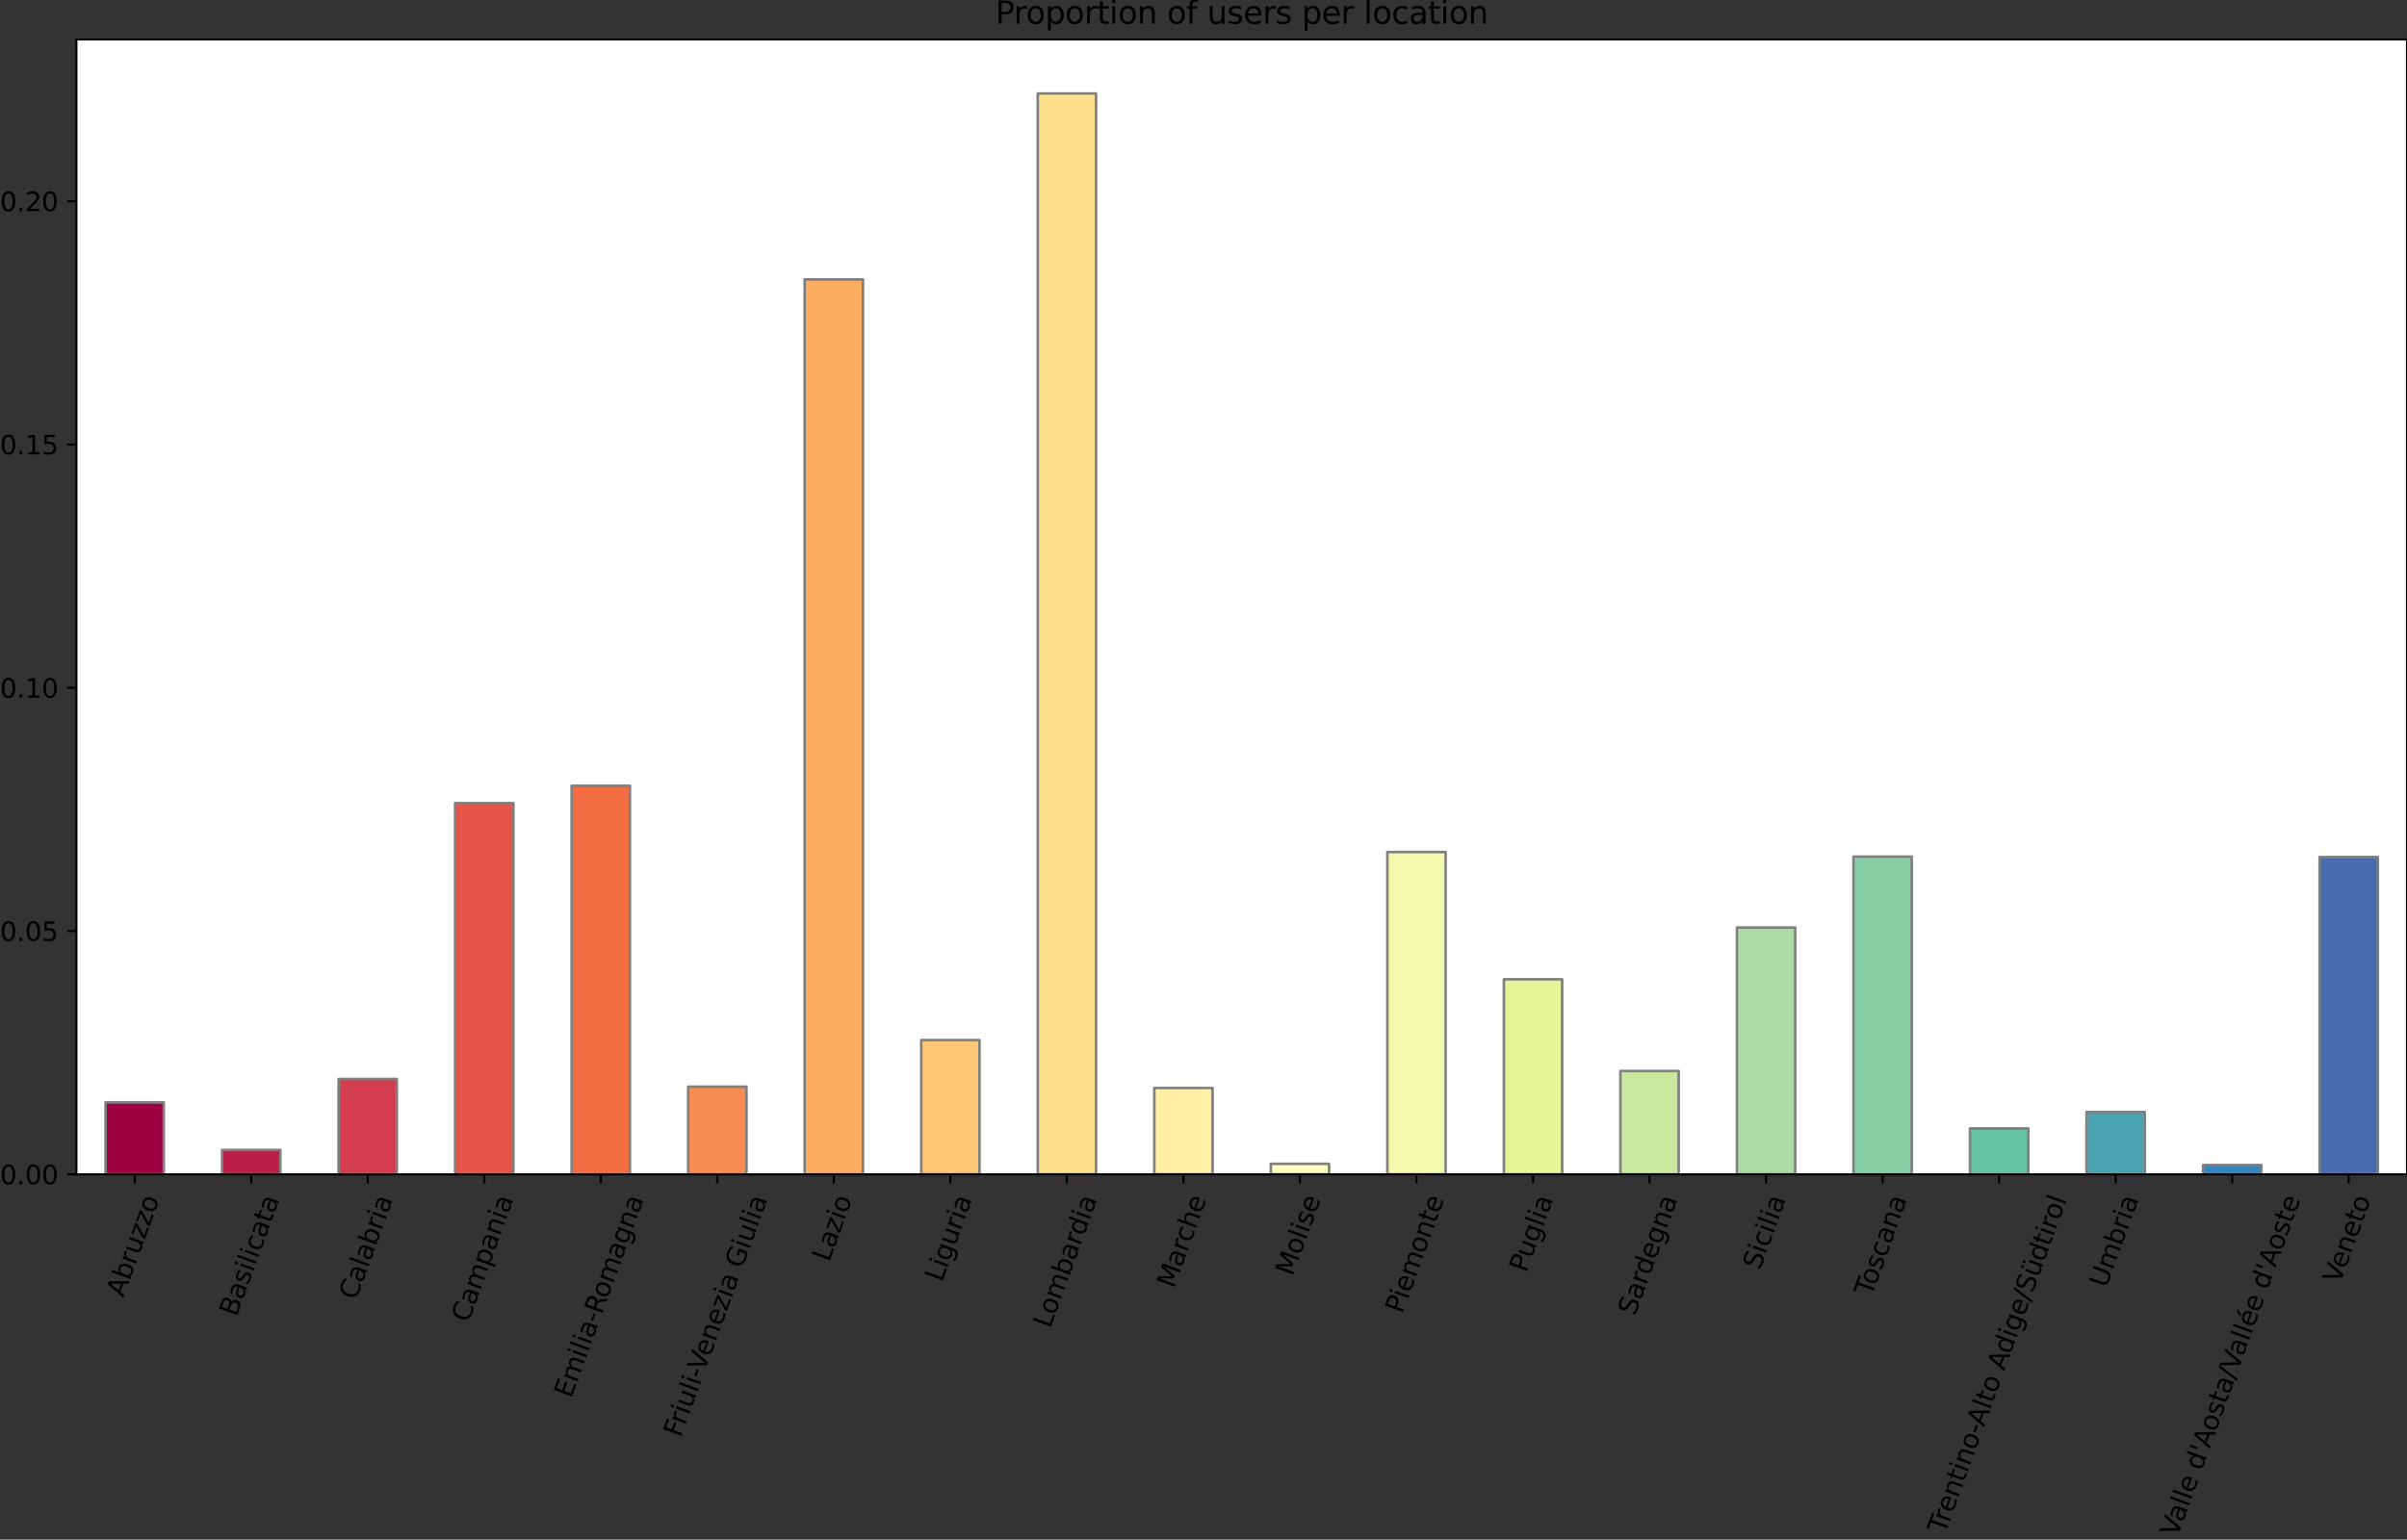 <?xml version="1.0" encoding="utf-8" standalone="no"?>
<!DOCTYPE svg PUBLIC "-//W3C//DTD SVG 1.1//EN"
  "http://www.w3.org/Graphics/SVG/1.1/DTD/svg11.dtd">
<svg height="589.974pt" version="1.1" viewBox="0 0 922.066 589.974" width="922.066pt" xmlns="http://www.w3.org/2000/svg" xmlns:xlink="http://www.w3.org/1999/xlink">
 <rect x="0" y="0" width="922.066" height="589.974" fill="#333333" stroke="none"/>
 <defs>
  <style type="text/css">*{stroke-linecap:butt;stroke-linejoin:round;}</style>
 </defs>
 <g id="figure_1">
  <g id="patch_1">
   <path d="M 0 589.974 
L 922.066 589.974 
L 922.066 0 
L 0 0 
z
" style="fill:none;"/>
  </g>
  <g id="axes_1">
   <g id="patch_2">
    <path d="M 29.266 449.998 
L 922.066 449.998 
L 922.066 15.118 
L 29.266 15.118 
z
" style="fill:#ffffff;"/>
   </g>
   <g id="patch_3">
    <path clip-path="url(#p85667cd229)" d="M 40.426 449.998 
L 62.746 449.998 
L 62.746 422.447 
L 40.426 422.447 
z
" style="fill:#9e0142;stroke:#808080;stroke-linejoin:miter;"/>
   </g>
   <g id="patch_4">
    <path clip-path="url(#p85667cd229)" d="M 85.066 449.998 
L 107.386 449.998 
L 107.386 440.658 
L 85.066 440.658 
z
" style="fill:#b81e48;stroke:#808080;stroke-linejoin:miter;"/>
   </g>
   <g id="patch_5">
    <path clip-path="url(#p85667cd229)" d="M 129.706 449.998 
L 152.026 449.998 
L 152.026 413.471 
L 129.706 413.471 
z
" style="fill:#d43d4f;stroke:#808080;stroke-linejoin:miter;"/>
   </g>
   <g id="patch_6">
    <path clip-path="url(#p85667cd229)" d="M 174.346 449.998 
L 196.666 449.998 
L 196.666 307.753 
L 174.346 307.753 
z
" style="fill:#e45549;stroke:#808080;stroke-linejoin:miter;"/>
   </g>
   <g id="patch_7">
    <path clip-path="url(#p85667cd229)" d="M 218.986 449.998 
L 241.306 449.998 
L 241.306 301.099 
L 218.986 301.099 
z
" style="fill:#f46d43;stroke:#808080;stroke-linejoin:miter;"/>
   </g>
   <g id="patch_8">
    <path clip-path="url(#p85667cd229)" d="M 263.626 449.998 
L 285.946 449.998 
L 285.946 416.417 
L 263.626 416.417 
z
" style="fill:#f98e52;stroke:#808080;stroke-linejoin:miter;"/>
   </g>
   <g id="patch_9">
    <path clip-path="url(#p85667cd229)" d="M 308.266 449.998 
L 330.586 449.998 
L 330.586 107.096 
L 308.266 107.096 
z
" style="fill:#fdad60;stroke:#808080;stroke-linejoin:miter;"/>
   </g>
   <g id="patch_10">
    <path clip-path="url(#p85667cd229)" d="M 352.906 449.998 
L 375.226 449.998 
L 375.226 398.552 
L 352.906 398.552 
z
" style="fill:#fdc776;stroke:#808080;stroke-linejoin:miter;"/>
   </g>
   <g id="patch_11">
    <path clip-path="url(#p85667cd229)" d="M 397.546 449.998 
L 419.866 449.998 
L 419.866 35.827 
L 397.546 35.827 
z
" style="fill:#fee08b;stroke:#808080;stroke-linejoin:miter;"/>
   </g>
   <g id="patch_12">
    <path clip-path="url(#p85667cd229)" d="M 442.186 449.998 
L 464.506 449.998 
L 464.506 416.919 
L 442.186 416.919 
z
" style="fill:#fff0a6;stroke:#808080;stroke-linejoin:miter;"/>
   </g>
   <g id="patch_13">
    <path clip-path="url(#p85667cd229)" d="M 486.826 449.998 
L 509.146 449.998 
L 509.146 445.978 
L 486.826 445.978 
z
" style="fill:#ffffbe;stroke:#808080;stroke-linejoin:miter;"/>
   </g>
   <g id="patch_14">
    <path clip-path="url(#p85667cd229)" d="M 531.466 449.998 
L 553.786 449.998 
L 553.786 326.502 
L 531.466 326.502 
z
" style="fill:#f3faac;stroke:#808080;stroke-linejoin:miter;"/>
   </g>
   <g id="patch_15">
    <path clip-path="url(#p85667cd229)" d="M 576.106 449.998 
L 598.426 449.998 
L 598.426 375.263 
L 576.106 375.263 
z
" style="fill:#e6f598;stroke:#808080;stroke-linejoin:miter;"/>
   </g>
   <g id="patch_16">
    <path clip-path="url(#p85667cd229)" d="M 620.746 449.998 
L 643.066 449.998 
L 643.066 410.404 
L 620.746 410.404 
z
" style="fill:#c8e99e;stroke:#808080;stroke-linejoin:miter;"/>
   </g>
   <g id="patch_17">
    <path clip-path="url(#p85667cd229)" d="M 665.386 449.998 
L 687.706 449.998 
L 687.706 355.44 
L 665.386 355.44 
z
" style="fill:#aadca4;stroke:#808080;stroke-linejoin:miter;"/>
   </g>
   <g id="patch_18">
    <path clip-path="url(#p85667cd229)" d="M 710.026 449.998 
L 732.346 449.998 
L 732.346 328.252 
L 710.026 328.252 
z
" style="fill:#86cfa5;stroke:#808080;stroke-linejoin:miter;"/>
   </g>
   <g id="patch_19">
    <path clip-path="url(#p85667cd229)" d="M 754.666 449.998 
L 776.986 449.998 
L 776.986 432.428 
L 754.666 432.428 
z
" style="fill:#66c2a5;stroke:#808080;stroke-linejoin:miter;"/>
   </g>
   <g id="patch_20">
    <path clip-path="url(#p85667cd229)" d="M 799.306 449.998 
L 821.626 449.998 
L 821.626 426.12 
L 799.306 426.12 
z
" style="fill:#4ba4b1;stroke:#808080;stroke-linejoin:miter;"/>
   </g>
   <g id="patch_21">
    <path clip-path="url(#p85667cd229)" d="M 843.946 449.998 
L 866.266 449.998 
L 866.266 446.446 
L 843.946 446.446 
z
" style="fill:#3387bc;stroke:#808080;stroke-linejoin:miter;"/>
   </g>
   <g id="patch_22">
    <path clip-path="url(#p85667cd229)" d="M 888.586 449.998 
L 910.906 449.998 
L 910.906 328.408 
L 888.586 328.408 
z
" style="fill:#496aaf;stroke:#808080;stroke-linejoin:miter;"/>
   </g>
   <g id="matplotlib.axis_1">
    <g id="xtick_1">
     <g id="line2d_1">
      <defs>
       <path d="M 0 0 
L 0 3.5 
" id="m9f8d1f7584" style="stroke:#000000;stroke-width:0.8;"/>
      </defs>
      <g>
       <use style="stroke:#000000;stroke-width:0.8;" x="51.586" xlink:href="#m9f8d1f7584" y="449.998"/>
      </g>
     </g>
     <g id="text_1">
      <!-- Abruzzo -->
      <g transform="translate(47.295 497.423)rotate(-70)scale(0.1 -0.1)">
       <defs>
        <path d="M 2188 4044 
L 1331 1722 
L 3047 1722 
L 2188 4044 
z
M 1831 4666 
L 2547 4666 
L 4325 0 
L 3669 0 
L 3244 1197 
L 1141 1197 
L 716 0 
L 50 0 
L 1831 4666 
z
" id="DejaVuSans-41" transform="scale(0.016)"/>
        <path d="M 3116 1747 
Q 3116 2381 2855 2742 
Q 2594 3103 2138 3103 
Q 1681 3103 1420 2742 
Q 1159 2381 1159 1747 
Q 1159 1113 1420 752 
Q 1681 391 2138 391 
Q 2594 391 2855 752 
Q 3116 1113 3116 1747 
z
M 1159 2969 
Q 1341 3281 1617 3432 
Q 1894 3584 2278 3584 
Q 2916 3584 3314 3078 
Q 3713 2572 3713 1747 
Q 3713 922 3314 415 
Q 2916 -91 2278 -91 
Q 1894 -91 1617 61 
Q 1341 213 1159 525 
L 1159 0 
L 581 0 
L 581 4863 
L 1159 4863 
L 1159 2969 
z
" id="DejaVuSans-62" transform="scale(0.016)"/>
        <path d="M 2631 2963 
Q 2534 3019 2420 3045 
Q 2306 3072 2169 3072 
Q 1681 3072 1420 2755 
Q 1159 2438 1159 1844 
L 1159 0 
L 581 0 
L 581 3500 
L 1159 3500 
L 1159 2956 
Q 1341 3275 1631 3429 
Q 1922 3584 2338 3584 
Q 2397 3584 2469 3576 
Q 2541 3569 2628 3553 
L 2631 2963 
z
" id="DejaVuSans-72" transform="scale(0.016)"/>
        <path d="M 544 1381 
L 544 3500 
L 1119 3500 
L 1119 1403 
Q 1119 906 1312 657 
Q 1506 409 1894 409 
Q 2359 409 2629 706 
Q 2900 1003 2900 1516 
L 2900 3500 
L 3475 3500 
L 3475 0 
L 2900 0 
L 2900 538 
Q 2691 219 2414 64 
Q 2138 -91 1772 -91 
Q 1169 -91 856 284 
Q 544 659 544 1381 
z
M 1991 3584 
L 1991 3584 
z
" id="DejaVuSans-75" transform="scale(0.016)"/>
        <path d="M 353 3500 
L 3084 3500 
L 3084 2975 
L 922 459 
L 3084 459 
L 3084 0 
L 275 0 
L 275 525 
L 2438 3041 
L 353 3041 
L 353 3500 
z
" id="DejaVuSans-7a" transform="scale(0.016)"/>
        <path d="M 1959 3097 
Q 1497 3097 1228 2736 
Q 959 2375 959 1747 
Q 959 1119 1226 758 
Q 1494 397 1959 397 
Q 2419 397 2687 759 
Q 2956 1122 2956 1747 
Q 2956 2369 2687 2733 
Q 2419 3097 1959 3097 
z
M 1959 3584 
Q 2709 3584 3137 3096 
Q 3566 2609 3566 1747 
Q 3566 888 3137 398 
Q 2709 -91 1959 -91 
Q 1206 -91 779 398 
Q 353 888 353 1747 
Q 353 2609 779 3096 
Q 1206 3584 1959 3584 
z
" id="DejaVuSans-6f" transform="scale(0.016)"/>
       </defs>
       <use xlink:href="#DejaVuSans-41"/>
       <use x="68.408" xlink:href="#DejaVuSans-62"/>
       <use x="131.885" xlink:href="#DejaVuSans-72"/>
       <use x="172.998" xlink:href="#DejaVuSans-75"/>
       <use x="236.377" xlink:href="#DejaVuSans-7a"/>
       <use x="288.867" xlink:href="#DejaVuSans-7a"/>
       <use x="341.357" xlink:href="#DejaVuSans-6f"/>
      </g>
     </g>
    </g>
    <g id="xtick_2">
     <g id="line2d_2">
      <g>
       <use style="stroke:#000000;stroke-width:0.8;" x="96.226" xlink:href="#m9f8d1f7584" y="449.998"/>
      </g>
     </g>
     <g id="text_2">
      <!-- Basilicata -->
      <g transform="translate(90.575 504.897)rotate(-70)scale(0.1 -0.1)">
       <defs>
        <path d="M 1259 2228 
L 1259 519 
L 2272 519 
Q 2781 519 3026 730 
Q 3272 941 3272 1375 
Q 3272 1813 3026 2020 
Q 2781 2228 2272 2228 
L 1259 2228 
z
M 1259 4147 
L 1259 2741 
L 2194 2741 
Q 2656 2741 2882 2914 
Q 3109 3088 3109 3444 
Q 3109 3797 2882 3972 
Q 2656 4147 2194 4147 
L 1259 4147 
z
M 628 4666 
L 2241 4666 
Q 2963 4666 3353 4366 
Q 3744 4066 3744 3513 
Q 3744 3084 3544 2831 
Q 3344 2578 2956 2516 
Q 3422 2416 3680 2098 
Q 3938 1781 3938 1306 
Q 3938 681 3513 340 
Q 3088 0 2303 0 
L 628 0 
L 628 4666 
z
" id="DejaVuSans-42" transform="scale(0.016)"/>
        <path d="M 2194 1759 
Q 1497 1759 1228 1600 
Q 959 1441 959 1056 
Q 959 750 1161 570 
Q 1363 391 1709 391 
Q 2188 391 2477 730 
Q 2766 1069 2766 1631 
L 2766 1759 
L 2194 1759 
z
M 3341 1997 
L 3341 0 
L 2766 0 
L 2766 531 
Q 2569 213 2275 61 
Q 1981 -91 1556 -91 
Q 1019 -91 701 211 
Q 384 513 384 1019 
Q 384 1609 779 1909 
Q 1175 2209 1959 2209 
L 2766 2209 
L 2766 2266 
Q 2766 2663 2505 2880 
Q 2244 3097 1772 3097 
Q 1472 3097 1187 3025 
Q 903 2953 641 2809 
L 641 3341 
Q 956 3463 1253 3523 
Q 1550 3584 1831 3584 
Q 2591 3584 2966 3190 
Q 3341 2797 3341 1997 
z
" id="DejaVuSans-61" transform="scale(0.016)"/>
        <path d="M 2834 3397 
L 2834 2853 
Q 2591 2978 2328 3040 
Q 2066 3103 1784 3103 
Q 1356 3103 1142 2972 
Q 928 2841 928 2578 
Q 928 2378 1081 2264 
Q 1234 2150 1697 2047 
L 1894 2003 
Q 2506 1872 2764 1633 
Q 3022 1394 3022 966 
Q 3022 478 2636 193 
Q 2250 -91 1575 -91 
Q 1294 -91 989 -36 
Q 684 19 347 128 
L 347 722 
Q 666 556 975 473 
Q 1284 391 1588 391 
Q 1994 391 2212 530 
Q 2431 669 2431 922 
Q 2431 1156 2273 1281 
Q 2116 1406 1581 1522 
L 1381 1569 
Q 847 1681 609 1914 
Q 372 2147 372 2553 
Q 372 3047 722 3315 
Q 1072 3584 1716 3584 
Q 2034 3584 2315 3537 
Q 2597 3491 2834 3397 
z
" id="DejaVuSans-73" transform="scale(0.016)"/>
        <path d="M 603 3500 
L 1178 3500 
L 1178 0 
L 603 0 
L 603 3500 
z
M 603 4863 
L 1178 4863 
L 1178 4134 
L 603 4134 
L 603 4863 
z
" id="DejaVuSans-69" transform="scale(0.016)"/>
        <path d="M 603 4863 
L 1178 4863 
L 1178 0 
L 603 0 
L 603 4863 
z
" id="DejaVuSans-6c" transform="scale(0.016)"/>
        <path d="M 3122 3366 
L 3122 2828 
Q 2878 2963 2633 3030 
Q 2388 3097 2138 3097 
Q 1578 3097 1268 2742 
Q 959 2388 959 1747 
Q 959 1106 1268 751 
Q 1578 397 2138 397 
Q 2388 397 2633 464 
Q 2878 531 3122 666 
L 3122 134 
Q 2881 22 2623 -34 
Q 2366 -91 2075 -91 
Q 1284 -91 818 406 
Q 353 903 353 1747 
Q 353 2603 823 3093 
Q 1294 3584 2113 3584 
Q 2378 3584 2631 3529 
Q 2884 3475 3122 3366 
z
" id="DejaVuSans-63" transform="scale(0.016)"/>
        <path d="M 1172 4494 
L 1172 3500 
L 2356 3500 
L 2356 3053 
L 1172 3053 
L 1172 1153 
Q 1172 725 1289 603 
Q 1406 481 1766 481 
L 2356 481 
L 2356 0 
L 1766 0 
Q 1100 0 847 248 
Q 594 497 594 1153 
L 594 3053 
L 172 3053 
L 172 3500 
L 594 3500 
L 594 4494 
L 1172 4494 
z
" id="DejaVuSans-74" transform="scale(0.016)"/>
       </defs>
       <use xlink:href="#DejaVuSans-42"/>
       <use x="68.604" xlink:href="#DejaVuSans-61"/>
       <use x="129.883" xlink:href="#DejaVuSans-73"/>
       <use x="181.982" xlink:href="#DejaVuSans-69"/>
       <use x="209.766" xlink:href="#DejaVuSans-6c"/>
       <use x="237.549" xlink:href="#DejaVuSans-69"/>
       <use x="265.332" xlink:href="#DejaVuSans-63"/>
       <use x="320.312" xlink:href="#DejaVuSans-61"/>
       <use x="381.592" xlink:href="#DejaVuSans-74"/>
       <use x="420.801" xlink:href="#DejaVuSans-61"/>
      </g>
     </g>
    </g>
    <g id="xtick_3">
     <g id="line2d_3">
      <g>
       <use style="stroke:#000000;stroke-width:0.8;" x="140.866" xlink:href="#m9f8d1f7584" y="449.998"/>
      </g>
     </g>
     <g id="text_3">
      <!-- Calabria -->
      <g transform="translate(136.382 498.484)rotate(-70)scale(0.1 -0.1)">
       <defs>
        <path d="M 4122 4306 
L 4122 3641 
Q 3803 3938 3442 4084 
Q 3081 4231 2675 4231 
Q 1875 4231 1450 3742 
Q 1025 3253 1025 2328 
Q 1025 1406 1450 917 
Q 1875 428 2675 428 
Q 3081 428 3442 575 
Q 3803 722 4122 1019 
L 4122 359 
Q 3791 134 3420 21 
Q 3050 -91 2638 -91 
Q 1578 -91 968 557 
Q 359 1206 359 2328 
Q 359 3453 968 4101 
Q 1578 4750 2638 4750 
Q 3056 4750 3426 4639 
Q 3797 4528 4122 4306 
z
" id="DejaVuSans-43" transform="scale(0.016)"/>
       </defs>
       <use xlink:href="#DejaVuSans-43"/>
       <use x="69.824" xlink:href="#DejaVuSans-61"/>
       <use x="131.104" xlink:href="#DejaVuSans-6c"/>
       <use x="158.887" xlink:href="#DejaVuSans-61"/>
       <use x="220.166" xlink:href="#DejaVuSans-62"/>
       <use x="283.643" xlink:href="#DejaVuSans-72"/>
       <use x="324.756" xlink:href="#DejaVuSans-69"/>
       <use x="352.539" xlink:href="#DejaVuSans-61"/>
      </g>
     </g>
    </g>
    <g id="xtick_4">
     <g id="line2d_4">
      <g>
       <use style="stroke:#000000;stroke-width:0.8;" x="185.506" xlink:href="#m9f8d1f7584" y="449.998"/>
      </g>
     </g>
     <g id="text_4">
      <!-- Campania -->
      <g transform="translate(179.45 507.119)rotate(-70)scale(0.1 -0.1)">
       <defs>
        <path d="M 3328 2828 
Q 3544 3216 3844 3400 
Q 4144 3584 4550 3584 
Q 5097 3584 5394 3201 
Q 5691 2819 5691 2113 
L 5691 0 
L 5113 0 
L 5113 2094 
Q 5113 2597 4934 2840 
Q 4756 3084 4391 3084 
Q 3944 3084 3684 2787 
Q 3425 2491 3425 1978 
L 3425 0 
L 2847 0 
L 2847 2094 
Q 2847 2600 2669 2842 
Q 2491 3084 2119 3084 
Q 1678 3084 1418 2786 
Q 1159 2488 1159 1978 
L 1159 0 
L 581 0 
L 581 3500 
L 1159 3500 
L 1159 2956 
Q 1356 3278 1631 3431 
Q 1906 3584 2284 3584 
Q 2666 3584 2933 3390 
Q 3200 3197 3328 2828 
z
" id="DejaVuSans-6d" transform="scale(0.016)"/>
        <path d="M 1159 525 
L 1159 -1331 
L 581 -1331 
L 581 3500 
L 1159 3500 
L 1159 2969 
Q 1341 3281 1617 3432 
Q 1894 3584 2278 3584 
Q 2916 3584 3314 3078 
Q 3713 2572 3713 1747 
Q 3713 922 3314 415 
Q 2916 -91 2278 -91 
Q 1894 -91 1617 61 
Q 1341 213 1159 525 
z
M 3116 1747 
Q 3116 2381 2855 2742 
Q 2594 3103 2138 3103 
Q 1681 3103 1420 2742 
Q 1159 2381 1159 1747 
Q 1159 1113 1420 752 
Q 1681 391 2138 391 
Q 2594 391 2855 752 
Q 3116 1113 3116 1747 
z
" id="DejaVuSans-70" transform="scale(0.016)"/>
        <path d="M 3513 2113 
L 3513 0 
L 2938 0 
L 2938 2094 
Q 2938 2591 2744 2837 
Q 2550 3084 2163 3084 
Q 1697 3084 1428 2787 
Q 1159 2491 1159 1978 
L 1159 0 
L 581 0 
L 581 3500 
L 1159 3500 
L 1159 2956 
Q 1366 3272 1645 3428 
Q 1925 3584 2291 3584 
Q 2894 3584 3203 3211 
Q 3513 2838 3513 2113 
z
" id="DejaVuSans-6e" transform="scale(0.016)"/>
       </defs>
       <use xlink:href="#DejaVuSans-43"/>
       <use x="69.824" xlink:href="#DejaVuSans-61"/>
       <use x="131.104" xlink:href="#DejaVuSans-6d"/>
       <use x="228.516" xlink:href="#DejaVuSans-70"/>
       <use x="291.992" xlink:href="#DejaVuSans-61"/>
       <use x="353.271" xlink:href="#DejaVuSans-6e"/>
       <use x="416.65" xlink:href="#DejaVuSans-69"/>
       <use x="444.434" xlink:href="#DejaVuSans-61"/>
      </g>
     </g>
    </g>
    <g id="xtick_5">
     <g id="line2d_5">
      <g>
       <use style="stroke:#000000;stroke-width:0.8;" x="230.146" xlink:href="#m9f8d1f7584" y="449.998"/>
      </g>
     </g>
     <g id="text_5">
      <!-- Emilia-Romagna -->
      <g transform="translate(218.813 536.116)rotate(-70)scale(0.1 -0.1)">
       <defs>
        <path d="M 628 4666 
L 3578 4666 
L 3578 4134 
L 1259 4134 
L 1259 2753 
L 3481 2753 
L 3481 2222 
L 1259 2222 
L 1259 531 
L 3634 531 
L 3634 0 
L 628 0 
L 628 4666 
z
" id="DejaVuSans-45" transform="scale(0.016)"/>
        <path d="M 313 2009 
L 1997 2009 
L 1997 1497 
L 313 1497 
L 313 2009 
z
" id="DejaVuSans-2d" transform="scale(0.016)"/>
        <path d="M 2841 2188 
Q 3044 2119 3236 1894 
Q 3428 1669 3622 1275 
L 4263 0 
L 3584 0 
L 2988 1197 
Q 2756 1666 2539 1819 
Q 2322 1972 1947 1972 
L 1259 1972 
L 1259 0 
L 628 0 
L 628 4666 
L 2053 4666 
Q 2853 4666 3247 4331 
Q 3641 3997 3641 3322 
Q 3641 2881 3436 2590 
Q 3231 2300 2841 2188 
z
M 1259 4147 
L 1259 2491 
L 2053 2491 
Q 2509 2491 2742 2702 
Q 2975 2913 2975 3322 
Q 2975 3731 2742 3939 
Q 2509 4147 2053 4147 
L 1259 4147 
z
" id="DejaVuSans-52" transform="scale(0.016)"/>
        <path d="M 2906 1791 
Q 2906 2416 2648 2759 
Q 2391 3103 1925 3103 
Q 1463 3103 1205 2759 
Q 947 2416 947 1791 
Q 947 1169 1205 825 
Q 1463 481 1925 481 
Q 2391 481 2648 825 
Q 2906 1169 2906 1791 
z
M 3481 434 
Q 3481 -459 3084 -895 
Q 2688 -1331 1869 -1331 
Q 1566 -1331 1297 -1286 
Q 1028 -1241 775 -1147 
L 775 -588 
Q 1028 -725 1275 -790 
Q 1522 -856 1778 -856 
Q 2344 -856 2625 -561 
Q 2906 -266 2906 331 
L 2906 616 
Q 2728 306 2450 153 
Q 2172 0 1784 0 
Q 1141 0 747 490 
Q 353 981 353 1791 
Q 353 2603 747 3093 
Q 1141 3584 1784 3584 
Q 2172 3584 2450 3431 
Q 2728 3278 2906 2969 
L 2906 3500 
L 3481 3500 
L 3481 434 
z
" id="DejaVuSans-67" transform="scale(0.016)"/>
       </defs>
       <use xlink:href="#DejaVuSans-45"/>
       <use x="63.184" xlink:href="#DejaVuSans-6d"/>
       <use x="160.596" xlink:href="#DejaVuSans-69"/>
       <use x="188.379" xlink:href="#DejaVuSans-6c"/>
       <use x="216.162" xlink:href="#DejaVuSans-69"/>
       <use x="243.945" xlink:href="#DejaVuSans-61"/>
       <use x="305.225" xlink:href="#DejaVuSans-2d"/>
       <use x="341.309" xlink:href="#DejaVuSans-52"/>
       <use x="406.291" xlink:href="#DejaVuSans-6f"/>
       <use x="467.473" xlink:href="#DejaVuSans-6d"/>
       <use x="564.885" xlink:href="#DejaVuSans-61"/>
       <use x="626.164" xlink:href="#DejaVuSans-67"/>
       <use x="689.641" xlink:href="#DejaVuSans-6e"/>
       <use x="753.02" xlink:href="#DejaVuSans-61"/>
      </g>
     </g>
    </g>
    <g id="xtick_6">
     <g id="line2d_6">
      <g>
       <use style="stroke:#000000;stroke-width:0.8;" x="274.786" xlink:href="#m9f8d1f7584" y="449.998"/>
      </g>
     </g>
     <g id="text_6">
      <!-- Friuli-Venezia Giulia -->
      <g transform="translate(260.719 551.142)rotate(-70)scale(0.1 -0.1)">
       <defs>
        <path d="M 628 4666 
L 3309 4666 
L 3309 4134 
L 1259 4134 
L 1259 2759 
L 3109 2759 
L 3109 2228 
L 1259 2228 
L 1259 0 
L 628 0 
L 628 4666 
z
" id="DejaVuSans-46" transform="scale(0.016)"/>
        <path d="M 1831 0 
L 50 4666 
L 709 4666 
L 2188 738 
L 3669 4666 
L 4325 4666 
L 2547 0 
L 1831 0 
z
" id="DejaVuSans-56" transform="scale(0.016)"/>
        <path d="M 3597 1894 
L 3597 1613 
L 953 1613 
Q 991 1019 1311 708 
Q 1631 397 2203 397 
Q 2534 397 2845 478 
Q 3156 559 3463 722 
L 3463 178 
Q 3153 47 2828 -22 
Q 2503 -91 2169 -91 
Q 1331 -91 842 396 
Q 353 884 353 1716 
Q 353 2575 817 3079 
Q 1281 3584 2069 3584 
Q 2775 3584 3186 3129 
Q 3597 2675 3597 1894 
z
M 3022 2063 
Q 3016 2534 2758 2815 
Q 2500 3097 2075 3097 
Q 1594 3097 1305 2825 
Q 1016 2553 972 2059 
L 3022 2063 
z
" id="DejaVuSans-65" transform="scale(0.016)"/>
        <path id="DejaVuSans-20" transform="scale(0.016)"/>
        <path d="M 3809 666 
L 3809 1919 
L 2778 1919 
L 2778 2438 
L 4434 2438 
L 4434 434 
Q 4069 175 3628 42 
Q 3188 -91 2688 -91 
Q 1594 -91 976 548 
Q 359 1188 359 2328 
Q 359 3472 976 4111 
Q 1594 4750 2688 4750 
Q 3144 4750 3555 4637 
Q 3966 4525 4313 4306 
L 4313 3634 
Q 3963 3931 3569 4081 
Q 3175 4231 2741 4231 
Q 1884 4231 1454 3753 
Q 1025 3275 1025 2328 
Q 1025 1384 1454 906 
Q 1884 428 2741 428 
Q 3075 428 3337 486 
Q 3600 544 3809 666 
z
" id="DejaVuSans-47" transform="scale(0.016)"/>
       </defs>
       <use xlink:href="#DejaVuSans-46"/>
       <use x="50.27" xlink:href="#DejaVuSans-72"/>
       <use x="91.383" xlink:href="#DejaVuSans-69"/>
       <use x="119.166" xlink:href="#DejaVuSans-75"/>
       <use x="182.545" xlink:href="#DejaVuSans-6c"/>
       <use x="210.328" xlink:href="#DejaVuSans-69"/>
       <use x="238.111" xlink:href="#DejaVuSans-2d"/>
       <use x="268.32" xlink:href="#DejaVuSans-56"/>
       <use x="328.979" xlink:href="#DejaVuSans-65"/>
       <use x="390.502" xlink:href="#DejaVuSans-6e"/>
       <use x="453.881" xlink:href="#DejaVuSans-65"/>
       <use x="515.404" xlink:href="#DejaVuSans-7a"/>
       <use x="567.895" xlink:href="#DejaVuSans-69"/>
       <use x="595.678" xlink:href="#DejaVuSans-61"/>
       <use x="656.957" xlink:href="#DejaVuSans-20"/>
       <use x="688.744" xlink:href="#DejaVuSans-47"/>
       <use x="766.234" xlink:href="#DejaVuSans-69"/>
       <use x="794.018" xlink:href="#DejaVuSans-75"/>
       <use x="857.396" xlink:href="#DejaVuSans-6c"/>
       <use x="885.18" xlink:href="#DejaVuSans-69"/>
       <use x="912.963" xlink:href="#DejaVuSans-61"/>
      </g>
     </g>
    </g>
    <g id="xtick_7">
     <g id="line2d_7">
      <g>
       <use style="stroke:#000000;stroke-width:0.8;" x="319.426" xlink:href="#m9f8d1f7584" y="449.998"/>
      </g>
     </g>
     <g id="text_7">
      <!-- Lazio -->
      <g transform="translate(317.599 483.884)rotate(-70)scale(0.1 -0.1)">
       <defs>
        <path d="M 628 4666 
L 1259 4666 
L 1259 531 
L 3531 531 
L 3531 0 
L 628 0 
L 628 4666 
z
" id="DejaVuSans-4c" transform="scale(0.016)"/>
       </defs>
       <use xlink:href="#DejaVuSans-4c"/>
       <use x="55.713" xlink:href="#DejaVuSans-61"/>
       <use x="116.992" xlink:href="#DejaVuSans-7a"/>
       <use x="169.482" xlink:href="#DejaVuSans-69"/>
       <use x="197.266" xlink:href="#DejaVuSans-6f"/>
      </g>
     </g>
    </g>
    <g id="xtick_8">
     <g id="line2d_8">
      <g>
       <use style="stroke:#000000;stroke-width:0.8;" x="364.066" xlink:href="#m9f8d1f7584" y="449.998"/>
      </g>
     </g>
     <g id="text_8">
      <!-- Liguria -->
      <g transform="translate(360.835 491.596)rotate(-70)scale(0.1 -0.1)">
       <use xlink:href="#DejaVuSans-4c"/>
       <use x="55.713" xlink:href="#DejaVuSans-69"/>
       <use x="83.496" xlink:href="#DejaVuSans-67"/>
       <use x="146.973" xlink:href="#DejaVuSans-75"/>
       <use x="210.352" xlink:href="#DejaVuSans-72"/>
       <use x="251.465" xlink:href="#DejaVuSans-69"/>
       <use x="279.248" xlink:href="#DejaVuSans-61"/>
      </g>
     </g>
    </g>
    <g id="xtick_9">
     <g id="line2d_9">
      <g>
       <use style="stroke:#000000;stroke-width:0.8;" x="408.706" xlink:href="#m9f8d1f7584" y="449.998"/>
      </g>
     </g>
     <g id="text_9">
      <!-- Lombardia -->
      <g transform="translate(402.248 509.329)rotate(-70)scale(0.1 -0.1)">
       <defs>
        <path d="M 2906 2969 
L 2906 4863 
L 3481 4863 
L 3481 0 
L 2906 0 
L 2906 525 
Q 2725 213 2448 61 
Q 2172 -91 1784 -91 
Q 1150 -91 751 415 
Q 353 922 353 1747 
Q 353 2572 751 3078 
Q 1150 3584 1784 3584 
Q 2172 3584 2448 3432 
Q 2725 3281 2906 2969 
z
M 947 1747 
Q 947 1113 1208 752 
Q 1469 391 1925 391 
Q 2381 391 2643 752 
Q 2906 1113 2906 1747 
Q 2906 2381 2643 2742 
Q 2381 3103 1925 3103 
Q 1469 3103 1208 2742 
Q 947 2381 947 1747 
z
" id="DejaVuSans-64" transform="scale(0.016)"/>
       </defs>
       <use xlink:href="#DejaVuSans-4c"/>
       <use x="53.963" xlink:href="#DejaVuSans-6f"/>
       <use x="115.145" xlink:href="#DejaVuSans-6d"/>
       <use x="212.557" xlink:href="#DejaVuSans-62"/>
       <use x="276.033" xlink:href="#DejaVuSans-61"/>
       <use x="337.312" xlink:href="#DejaVuSans-72"/>
       <use x="376.676" xlink:href="#DejaVuSans-64"/>
       <use x="440.152" xlink:href="#DejaVuSans-69"/>
       <use x="467.936" xlink:href="#DejaVuSans-61"/>
      </g>
     </g>
    </g>
    <g id="xtick_10">
     <g id="line2d_10">
      <g>
       <use style="stroke:#000000;stroke-width:0.8;" x="453.346" xlink:href="#m9f8d1f7584" y="449.998"/>
      </g>
     </g>
     <g id="text_10">
      <!-- Marche -->
      <g transform="translate(449.674 494.019)rotate(-70)scale(0.1 -0.1)">
       <defs>
        <path d="M 628 4666 
L 1569 4666 
L 2759 1491 
L 3956 4666 
L 4897 4666 
L 4897 0 
L 4281 0 
L 4281 4097 
L 3078 897 
L 2444 897 
L 1241 4097 
L 1241 0 
L 628 0 
L 628 4666 
z
" id="DejaVuSans-4d" transform="scale(0.016)"/>
        <path d="M 3513 2113 
L 3513 0 
L 2938 0 
L 2938 2094 
Q 2938 2591 2744 2837 
Q 2550 3084 2163 3084 
Q 1697 3084 1428 2787 
Q 1159 2491 1159 1978 
L 1159 0 
L 581 0 
L 581 4863 
L 1159 4863 
L 1159 2956 
Q 1366 3272 1645 3428 
Q 1925 3584 2291 3584 
Q 2894 3584 3203 3211 
Q 3513 2838 3513 2113 
z
" id="DejaVuSans-68" transform="scale(0.016)"/>
       </defs>
       <use xlink:href="#DejaVuSans-4d"/>
       <use x="86.279" xlink:href="#DejaVuSans-61"/>
       <use x="147.559" xlink:href="#DejaVuSans-72"/>
       <use x="186.422" xlink:href="#DejaVuSans-63"/>
       <use x="241.402" xlink:href="#DejaVuSans-68"/>
       <use x="304.781" xlink:href="#DejaVuSans-65"/>
      </g>
     </g>
    </g>
    <g id="xtick_11">
     <g id="line2d_11">
      <g>
       <use style="stroke:#000000;stroke-width:0.8;" x="497.986" xlink:href="#m9f8d1f7584" y="449.998"/>
      </g>
     </g>
     <g id="text_11">
      <!-- Molise -->
      <g transform="translate(495.163 489.353)rotate(-70)scale(0.1 -0.1)">
       <use xlink:href="#DejaVuSans-4d"/>
       <use x="86.279" xlink:href="#DejaVuSans-6f"/>
       <use x="147.461" xlink:href="#DejaVuSans-6c"/>
       <use x="175.244" xlink:href="#DejaVuSans-69"/>
       <use x="203.027" xlink:href="#DejaVuSans-73"/>
       <use x="255.127" xlink:href="#DejaVuSans-65"/>
      </g>
     </g>
    </g>
    <g id="xtick_12">
     <g id="line2d_12">
      <g>
       <use style="stroke:#000000;stroke-width:0.8;" x="542.626" xlink:href="#m9f8d1f7584" y="449.998"/>
      </g>
     </g>
     <g id="text_12">
      <!-- Piemonte -->
      <g transform="translate(537.18 503.768)rotate(-70)scale(0.1 -0.1)">
       <defs>
        <path d="M 1259 4147 
L 1259 2394 
L 2053 2394 
Q 2494 2394 2734 2622 
Q 2975 2850 2975 3272 
Q 2975 3691 2734 3919 
Q 2494 4147 2053 4147 
L 1259 4147 
z
M 628 4666 
L 2053 4666 
Q 2838 4666 3239 4311 
Q 3641 3956 3641 3272 
Q 3641 2581 3239 2228 
Q 2838 1875 2053 1875 
L 1259 1875 
L 1259 0 
L 628 0 
L 628 4666 
z
" id="DejaVuSans-50" transform="scale(0.016)"/>
       </defs>
       <use xlink:href="#DejaVuSans-50"/>
       <use x="58.053" xlink:href="#DejaVuSans-69"/>
       <use x="85.836" xlink:href="#DejaVuSans-65"/>
       <use x="147.359" xlink:href="#DejaVuSans-6d"/>
       <use x="244.771" xlink:href="#DejaVuSans-6f"/>
       <use x="305.953" xlink:href="#DejaVuSans-6e"/>
       <use x="369.332" xlink:href="#DejaVuSans-74"/>
       <use x="408.541" xlink:href="#DejaVuSans-65"/>
      </g>
     </g>
    </g>
    <g id="xtick_13">
     <g id="line2d_13">
      <g>
       <use style="stroke:#000000;stroke-width:0.8;" x="587.266" xlink:href="#m9f8d1f7584" y="449.998"/>
      </g>
     </g>
     <g id="text_13">
      <!-- Puglia -->
      <g transform="translate(584.69 487.999)rotate(-70)scale(0.1 -0.1)">
       <use xlink:href="#DejaVuSans-50"/>
       <use x="58.553" xlink:href="#DejaVuSans-75"/>
       <use x="121.932" xlink:href="#DejaVuSans-67"/>
       <use x="185.408" xlink:href="#DejaVuSans-6c"/>
       <use x="213.191" xlink:href="#DejaVuSans-69"/>
       <use x="240.975" xlink:href="#DejaVuSans-61"/>
      </g>
     </g>
    </g>
    <g id="xtick_14">
     <g id="line2d_14">
      <g>
       <use style="stroke:#000000;stroke-width:0.8;" x="631.906" xlink:href="#m9f8d1f7584" y="449.998"/>
      </g>
     </g>
     <g id="text_14">
      <!-- Sardegna -->
      <g transform="translate(626.337 504.447)rotate(-70)scale(0.1 -0.1)">
       <defs>
        <path d="M 3425 4513 
L 3425 3897 
Q 3066 4069 2747 4153 
Q 2428 4238 2131 4238 
Q 1616 4238 1336 4038 
Q 1056 3838 1056 3469 
Q 1056 3159 1242 3001 
Q 1428 2844 1947 2747 
L 2328 2669 
Q 3034 2534 3370 2195 
Q 3706 1856 3706 1288 
Q 3706 609 3251 259 
Q 2797 -91 1919 -91 
Q 1588 -91 1214 -16 
Q 841 59 441 206 
L 441 856 
Q 825 641 1194 531 
Q 1563 422 1919 422 
Q 2459 422 2753 634 
Q 3047 847 3047 1241 
Q 3047 1584 2836 1778 
Q 2625 1972 2144 2069 
L 1759 2144 
Q 1053 2284 737 2584 
Q 422 2884 422 3419 
Q 422 4038 858 4394 
Q 1294 4750 2059 4750 
Q 2388 4750 2728 4690 
Q 3069 4631 3425 4513 
z
" id="DejaVuSans-53" transform="scale(0.016)"/>
       </defs>
       <use xlink:href="#DejaVuSans-53"/>
       <use x="63.477" xlink:href="#DejaVuSans-61"/>
       <use x="124.756" xlink:href="#DejaVuSans-72"/>
       <use x="164.119" xlink:href="#DejaVuSans-64"/>
       <use x="227.596" xlink:href="#DejaVuSans-65"/>
       <use x="289.119" xlink:href="#DejaVuSans-67"/>
       <use x="352.596" xlink:href="#DejaVuSans-6e"/>
       <use x="415.975" xlink:href="#DejaVuSans-61"/>
      </g>
     </g>
    </g>
    <g id="xtick_15">
     <g id="line2d_15">
      <g>
       <use style="stroke:#000000;stroke-width:0.8;" x="676.546" xlink:href="#m9f8d1f7584" y="449.998"/>
      </g>
     </g>
     <g id="text_15">
      <!-- Sicilia -->
      <g transform="translate(674.164 486.93)rotate(-70)scale(0.1 -0.1)">
       <use xlink:href="#DejaVuSans-53"/>
       <use x="63.477" xlink:href="#DejaVuSans-69"/>
       <use x="91.26" xlink:href="#DejaVuSans-63"/>
       <use x="146.24" xlink:href="#DejaVuSans-69"/>
       <use x="174.023" xlink:href="#DejaVuSans-6c"/>
       <use x="201.807" xlink:href="#DejaVuSans-69"/>
       <use x="229.59" xlink:href="#DejaVuSans-61"/>
      </g>
     </g>
    </g>
    <g id="xtick_16">
     <g id="line2d_16">
      <g>
       <use style="stroke:#000000;stroke-width:0.8;" x="721.186" xlink:href="#m9f8d1f7584" y="449.998"/>
      </g>
     </g>
     <g id="text_16">
      <!-- Toscana -->
      <g transform="translate(716.968 497.023)rotate(-70)scale(0.1 -0.1)">
       <defs>
        <path d="M -19 4666 
L 3928 4666 
L 3928 4134 
L 2272 4134 
L 2272 0 
L 1638 0 
L 1638 4134 
L -19 4134 
L -19 4666 
z
" id="DejaVuSans-54" transform="scale(0.016)"/>
       </defs>
       <use xlink:href="#DejaVuSans-54"/>
       <use x="44.084" xlink:href="#DejaVuSans-6f"/>
       <use x="105.266" xlink:href="#DejaVuSans-73"/>
       <use x="157.365" xlink:href="#DejaVuSans-63"/>
       <use x="212.346" xlink:href="#DejaVuSans-61"/>
       <use x="273.625" xlink:href="#DejaVuSans-6e"/>
       <use x="337.004" xlink:href="#DejaVuSans-61"/>
      </g>
     </g>
    </g>
    <g id="xtick_17">
     <g id="line2d_17">
      <g>
       <use style="stroke:#000000;stroke-width:0.8;" x="765.826" xlink:href="#m9f8d1f7584" y="449.998"/>
      </g>
     </g>
     <g id="text_17">
      <!-- Trentino-Alto Adige/Südtirol -->
      <g transform="translate(745.033 588.098)rotate(-70)scale(0.1 -0.1)">
       <defs>
        <path d="M 1625 4666 
L 2156 4666 
L 531 -594 
L 0 -594 
L 1625 4666 
z
" id="DejaVuSans-2f" transform="scale(0.016)"/>
        <path d="M 544 1381 
L 544 3500 
L 1119 3500 
L 1119 1403 
Q 1119 906 1312 657 
Q 1506 409 1894 409 
Q 2359 409 2629 706 
Q 2900 1003 2900 1516 
L 2900 3500 
L 3475 3500 
L 3475 0 
L 2900 0 
L 2900 538 
Q 2691 219 2414 64 
Q 2138 -91 1772 -91 
Q 1169 -91 856 284 
Q 544 659 544 1381 
z
M 1991 3584 
L 1991 3584 
z
M 2278 4850 
L 2912 4850 
L 2912 4219 
L 2278 4219 
L 2278 4850 
z
M 1056 4850 
L 1690 4850 
L 1690 4219 
L 1056 4219 
L 1056 4850 
z
" id="DejaVuSans-fc" transform="scale(0.016)"/>
       </defs>
       <use xlink:href="#DejaVuSans-54"/>
       <use x="46.334" xlink:href="#DejaVuSans-72"/>
       <use x="85.197" xlink:href="#DejaVuSans-65"/>
       <use x="146.721" xlink:href="#DejaVuSans-6e"/>
       <use x="210.1" xlink:href="#DejaVuSans-74"/>
       <use x="249.309" xlink:href="#DejaVuSans-69"/>
       <use x="277.092" xlink:href="#DejaVuSans-6e"/>
       <use x="340.471" xlink:href="#DejaVuSans-6f"/>
       <use x="403.527" xlink:href="#DejaVuSans-2d"/>
       <use x="437.361" xlink:href="#DejaVuSans-41"/>
       <use x="505.77" xlink:href="#DejaVuSans-6c"/>
       <use x="533.553" xlink:href="#DejaVuSans-74"/>
       <use x="572.762" xlink:href="#DejaVuSans-6f"/>
       <use x="633.943" xlink:href="#DejaVuSans-20"/>
       <use x="665.73" xlink:href="#DejaVuSans-41"/>
       <use x="732.389" xlink:href="#DejaVuSans-64"/>
       <use x="795.865" xlink:href="#DejaVuSans-69"/>
       <use x="823.648" xlink:href="#DejaVuSans-67"/>
       <use x="887.125" xlink:href="#DejaVuSans-65"/>
       <use x="948.648" xlink:href="#DejaVuSans-2f"/>
       <use x="982.34" xlink:href="#DejaVuSans-53"/>
       <use x="1045.816" xlink:href="#DejaVuSans-fc"/>
       <use x="1109.195" xlink:href="#DejaVuSans-64"/>
       <use x="1172.672" xlink:href="#DejaVuSans-74"/>
       <use x="1211.881" xlink:href="#DejaVuSans-69"/>
       <use x="1239.664" xlink:href="#DejaVuSans-72"/>
       <use x="1278.527" xlink:href="#DejaVuSans-6f"/>
       <use x="1339.709" xlink:href="#DejaVuSans-6c"/>
      </g>
     </g>
    </g>
    <g id="xtick_18">
     <g id="line2d_18">
      <g>
       <use style="stroke:#000000;stroke-width:0.8;" x="810.466" xlink:href="#m9f8d1f7584" y="449.998"/>
      </g>
     </g>
     <g id="text_18">
      <!-- Umbria -->
      <g transform="translate(806.83 493.825)rotate(-70)scale(0.1 -0.1)">
       <defs>
        <path d="M 556 4666 
L 1191 4666 
L 1191 1831 
Q 1191 1081 1462 751 
Q 1734 422 2344 422 
Q 2950 422 3222 751 
Q 3494 1081 3494 1831 
L 3494 4666 
L 4128 4666 
L 4128 1753 
Q 4128 841 3676 375 
Q 3225 -91 2344 -91 
Q 1459 -91 1007 375 
Q 556 841 556 1753 
L 556 4666 
z
" id="DejaVuSans-55" transform="scale(0.016)"/>
       </defs>
       <use xlink:href="#DejaVuSans-55"/>
       <use x="73.193" xlink:href="#DejaVuSans-6d"/>
       <use x="170.605" xlink:href="#DejaVuSans-62"/>
       <use x="234.082" xlink:href="#DejaVuSans-72"/>
       <use x="275.195" xlink:href="#DejaVuSans-69"/>
       <use x="302.979" xlink:href="#DejaVuSans-61"/>
      </g>
     </g>
    </g>
    <g id="xtick_19">
     <g id="line2d_19">
      <g>
       <use style="stroke:#000000;stroke-width:0.8;" x="855.106" xlink:href="#m9f8d1f7584" y="449.998"/>
      </g>
     </g>
     <g id="text_19">
      <!-- Valle d'Aosta/Vallée d'Aoste -->
      <g transform="translate(834.101 589.263)rotate(-70)scale(0.1 -0.1)">
       <defs>
        <path d="M 1147 4666 
L 1147 2931 
L 616 2931 
L 616 4666 
L 1147 4666 
z
" id="DejaVuSans-27" transform="scale(0.016)"/>
        <path d="M 3597 1894 
L 3597 1613 
L 953 1613 
Q 991 1019 1311 708 
Q 1631 397 2203 397 
Q 2534 397 2845 478 
Q 3156 559 3463 722 
L 3463 178 
Q 3153 47 2828 -22 
Q 2503 -91 2169 -91 
Q 1331 -91 842 396 
Q 353 884 353 1716 
Q 353 2575 817 3079 
Q 1281 3584 2069 3584 
Q 2775 3584 3186 3129 
Q 3597 2675 3597 1894 
z
M 3022 2063 
Q 3016 2534 2758 2815 
Q 2500 3097 2075 3097 
Q 1594 3097 1305 2825 
Q 1016 2553 972 2059 
L 3022 2063 
z
M 2466 5119 
L 3088 5119 
L 2070 3944 
L 1591 3944 
L 2466 5119 
z
" id="DejaVuSans-e9" transform="scale(0.016)"/>
       </defs>
       <use xlink:href="#DejaVuSans-56"/>
       <use x="60.658" xlink:href="#DejaVuSans-61"/>
       <use x="121.938" xlink:href="#DejaVuSans-6c"/>
       <use x="149.721" xlink:href="#DejaVuSans-6c"/>
       <use x="177.504" xlink:href="#DejaVuSans-65"/>
       <use x="239.027" xlink:href="#DejaVuSans-20"/>
       <use x="270.814" xlink:href="#DejaVuSans-64"/>
       <use x="334.291" xlink:href="#DejaVuSans-27"/>
       <use x="361.781" xlink:href="#DejaVuSans-41"/>
       <use x="428.439" xlink:href="#DejaVuSans-6f"/>
       <use x="489.621" xlink:href="#DejaVuSans-73"/>
       <use x="541.721" xlink:href="#DejaVuSans-74"/>
       <use x="580.93" xlink:href="#DejaVuSans-61"/>
       <use x="642.209" xlink:href="#DejaVuSans-2f"/>
       <use x="675.9" xlink:href="#DejaVuSans-56"/>
       <use x="736.559" xlink:href="#DejaVuSans-61"/>
       <use x="797.838" xlink:href="#DejaVuSans-6c"/>
       <use x="825.621" xlink:href="#DejaVuSans-6c"/>
       <use x="853.404" xlink:href="#DejaVuSans-e9"/>
       <use x="914.928" xlink:href="#DejaVuSans-65"/>
       <use x="976.451" xlink:href="#DejaVuSans-20"/>
       <use x="1008.238" xlink:href="#DejaVuSans-64"/>
       <use x="1071.715" xlink:href="#DejaVuSans-27"/>
       <use x="1099.205" xlink:href="#DejaVuSans-41"/>
       <use x="1165.863" xlink:href="#DejaVuSans-6f"/>
       <use x="1227.045" xlink:href="#DejaVuSans-73"/>
       <use x="1279.145" xlink:href="#DejaVuSans-74"/>
       <use x="1318.354" xlink:href="#DejaVuSans-65"/>
      </g>
     </g>
    </g>
    <g id="xtick_20">
     <g id="line2d_20">
      <g>
       <use style="stroke:#000000;stroke-width:0.8;" x="899.746" xlink:href="#m9f8d1f7584" y="449.998"/>
      </g>
     </g>
     <g id="text_20">
      <!-- Veneto -->
      <g transform="translate(896.396 492.25)rotate(-70)scale(0.1 -0.1)">
       <use xlink:href="#DejaVuSans-56"/>
       <use x="60.658" xlink:href="#DejaVuSans-65"/>
       <use x="122.182" xlink:href="#DejaVuSans-6e"/>
       <use x="185.561" xlink:href="#DejaVuSans-65"/>
       <use x="247.084" xlink:href="#DejaVuSans-74"/>
       <use x="286.293" xlink:href="#DejaVuSans-6f"/>
      </g>
     </g>
    </g>
   </g>
   <g id="matplotlib.axis_2">
    <g id="ytick_1">
     <g id="line2d_21">
      <defs>
       <path d="M 0 0 
L -3.5 0 
" id="mdab73c48c1" style="stroke:#000000;stroke-width:0.8;"/>
      </defs>
      <g>
       <use style="stroke:#000000;stroke-width:0.8;" x="29.266" xlink:href="#mdab73c48c1" y="449.998"/>
      </g>
     </g>
     <g id="text_21">
      <!-- 0.00 -->
      <g transform="translate(0 453.797)scale(0.1 -0.1)">
       <defs>
        <path d="M 2034 4250 
Q 1547 4250 1301 3770 
Q 1056 3291 1056 2328 
Q 1056 1369 1301 889 
Q 1547 409 2034 409 
Q 2525 409 2770 889 
Q 3016 1369 3016 2328 
Q 3016 3291 2770 3770 
Q 2525 4250 2034 4250 
z
M 2034 4750 
Q 2819 4750 3233 4129 
Q 3647 3509 3647 2328 
Q 3647 1150 3233 529 
Q 2819 -91 2034 -91 
Q 1250 -91 836 529 
Q 422 1150 422 2328 
Q 422 3509 836 4129 
Q 1250 4750 2034 4750 
z
" id="DejaVuSans-30" transform="scale(0.016)"/>
        <path d="M 684 794 
L 1344 794 
L 1344 0 
L 684 0 
L 684 794 
z
" id="DejaVuSans-2e" transform="scale(0.016)"/>
       </defs>
       <use xlink:href="#DejaVuSans-30"/>
       <use x="63.623" xlink:href="#DejaVuSans-2e"/>
       <use x="95.41" xlink:href="#DejaVuSans-30"/>
       <use x="159.033" xlink:href="#DejaVuSans-30"/>
      </g>
     </g>
    </g>
    <g id="ytick_2">
     <g id="line2d_22">
      <g>
       <use style="stroke:#000000;stroke-width:0.8;" x="29.266" xlink:href="#mdab73c48c1" y="356.774"/>
      </g>
     </g>
     <g id="text_22">
      <!-- 0.05 -->
      <g transform="translate(0 360.573)scale(0.1 -0.1)">
       <defs>
        <path d="M 691 4666 
L 3169 4666 
L 3169 4134 
L 1269 4134 
L 1269 2991 
Q 1406 3038 1543 3061 
Q 1681 3084 1819 3084 
Q 2600 3084 3056 2656 
Q 3513 2228 3513 1497 
Q 3513 744 3044 326 
Q 2575 -91 1722 -91 
Q 1428 -91 1123 -41 
Q 819 9 494 109 
L 494 744 
Q 775 591 1075 516 
Q 1375 441 1709 441 
Q 2250 441 2565 725 
Q 2881 1009 2881 1497 
Q 2881 1984 2565 2268 
Q 2250 2553 1709 2553 
Q 1456 2553 1204 2497 
Q 953 2441 691 2322 
L 691 4666 
z
" id="DejaVuSans-35" transform="scale(0.016)"/>
       </defs>
       <use xlink:href="#DejaVuSans-30"/>
       <use x="63.623" xlink:href="#DejaVuSans-2e"/>
       <use x="95.41" xlink:href="#DejaVuSans-30"/>
       <use x="159.033" xlink:href="#DejaVuSans-35"/>
      </g>
     </g>
    </g>
    <g id="ytick_3">
     <g id="line2d_23">
      <g>
       <use style="stroke:#000000;stroke-width:0.8;" x="29.266" xlink:href="#mdab73c48c1" y="263.55"/>
      </g>
     </g>
     <g id="text_23">
      <!-- 0.10 -->
      <g transform="translate(0 267.349)scale(0.1 -0.1)">
       <defs>
        <path d="M 794 531 
L 1825 531 
L 1825 4091 
L 703 3866 
L 703 4441 
L 1819 4666 
L 2450 4666 
L 2450 531 
L 3481 531 
L 3481 0 
L 794 0 
L 794 531 
z
" id="DejaVuSans-31" transform="scale(0.016)"/>
       </defs>
       <use xlink:href="#DejaVuSans-30"/>
       <use x="63.623" xlink:href="#DejaVuSans-2e"/>
       <use x="95.41" xlink:href="#DejaVuSans-31"/>
       <use x="159.033" xlink:href="#DejaVuSans-30"/>
      </g>
     </g>
    </g>
    <g id="ytick_4">
     <g id="line2d_24">
      <g>
       <use style="stroke:#000000;stroke-width:0.8;" x="29.266" xlink:href="#mdab73c48c1" y="170.326"/>
      </g>
     </g>
     <g id="text_24">
      <!-- 0.15 -->
      <g transform="translate(0 174.125)scale(0.1 -0.1)">
       <use xlink:href="#DejaVuSans-30"/>
       <use x="63.623" xlink:href="#DejaVuSans-2e"/>
       <use x="95.41" xlink:href="#DejaVuSans-31"/>
       <use x="159.033" xlink:href="#DejaVuSans-35"/>
      </g>
     </g>
    </g>
    <g id="ytick_5">
     <g id="line2d_25">
      <g>
       <use style="stroke:#000000;stroke-width:0.8;" x="29.266" xlink:href="#mdab73c48c1" y="77.102"/>
      </g>
     </g>
     <g id="text_25">
      <!-- 0.20 -->
      <g transform="translate(0 80.901)scale(0.1 -0.1)">
       <defs>
        <path d="M 1228 531 
L 3431 531 
L 3431 0 
L 469 0 
L 469 531 
Q 828 903 1448 1529 
Q 2069 2156 2228 2338 
Q 2531 2678 2651 2914 
Q 2772 3150 2772 3378 
Q 2772 3750 2511 3984 
Q 2250 4219 1831 4219 
Q 1534 4219 1204 4116 
Q 875 4013 500 3803 
L 500 4441 
Q 881 4594 1212 4672 
Q 1544 4750 1819 4750 
Q 2544 4750 2975 4387 
Q 3406 4025 3406 3419 
Q 3406 3131 3298 2873 
Q 3191 2616 2906 2266 
Q 2828 2175 2409 1742 
Q 1991 1309 1228 531 
z
" id="DejaVuSans-32" transform="scale(0.016)"/>
       </defs>
       <use xlink:href="#DejaVuSans-30"/>
       <use x="63.623" xlink:href="#DejaVuSans-2e"/>
       <use x="95.41" xlink:href="#DejaVuSans-32"/>
       <use x="159.033" xlink:href="#DejaVuSans-30"/>
      </g>
     </g>
    </g>
   </g>
   <g id="patch_23">
    <path d="M 29.266 449.998 
L 29.266 15.118 
" style="fill:none;stroke:#000000;stroke-linecap:square;stroke-linejoin:miter;stroke-width:0.8;"/>
   </g>
   <g id="patch_24">
    <path d="M 922.066 449.998 
L 922.066 15.118 
" style="fill:none;stroke:#000000;stroke-linecap:square;stroke-linejoin:miter;stroke-width:0.8;"/>
   </g>
   <g id="patch_25">
    <path d="M 29.266 449.998 
L 922.066 449.998 
" style="fill:none;stroke:#000000;stroke-linecap:square;stroke-linejoin:miter;stroke-width:0.8;"/>
   </g>
   <g id="patch_26">
    <path d="M 29.266 15.118 
L 922.066 15.118 
" style="fill:none;stroke:#000000;stroke-linecap:square;stroke-linejoin:miter;stroke-width:0.8;"/>
   </g>
   <g id="text_26">
    <!-- Proportion of users per location -->
    <g transform="translate(381.313 9.118)scale(0.12 -0.12)">
     <defs>
      <path d="M 2375 4863 
L 2375 4384 
L 1825 4384 
Q 1516 4384 1395 4259 
Q 1275 4134 1275 3809 
L 1275 3500 
L 2222 3500 
L 2222 3053 
L 1275 3053 
L 1275 0 
L 697 0 
L 697 3053 
L 147 3053 
L 147 3500 
L 697 3500 
L 697 3744 
Q 697 4328 969 4595 
Q 1241 4863 1831 4863 
L 2375 4863 
z
" id="DejaVuSans-66" transform="scale(0.016)"/>
     </defs>
     <use xlink:href="#DejaVuSans-50"/>
     <use x="58.553" xlink:href="#DejaVuSans-72"/>
     <use x="97.416" xlink:href="#DejaVuSans-6f"/>
     <use x="158.598" xlink:href="#DejaVuSans-70"/>
     <use x="222.074" xlink:href="#DejaVuSans-6f"/>
     <use x="283.256" xlink:href="#DejaVuSans-72"/>
     <use x="324.369" xlink:href="#DejaVuSans-74"/>
     <use x="363.578" xlink:href="#DejaVuSans-69"/>
     <use x="391.361" xlink:href="#DejaVuSans-6f"/>
     <use x="452.543" xlink:href="#DejaVuSans-6e"/>
     <use x="515.922" xlink:href="#DejaVuSans-20"/>
     <use x="547.709" xlink:href="#DejaVuSans-6f"/>
     <use x="608.891" xlink:href="#DejaVuSans-66"/>
     <use x="644.096" xlink:href="#DejaVuSans-20"/>
     <use x="675.883" xlink:href="#DejaVuSans-75"/>
     <use x="739.262" xlink:href="#DejaVuSans-73"/>
     <use x="791.361" xlink:href="#DejaVuSans-65"/>
     <use x="852.885" xlink:href="#DejaVuSans-72"/>
     <use x="893.998" xlink:href="#DejaVuSans-73"/>
     <use x="946.098" xlink:href="#DejaVuSans-20"/>
     <use x="977.885" xlink:href="#DejaVuSans-70"/>
     <use x="1041.361" xlink:href="#DejaVuSans-65"/>
     <use x="1102.885" xlink:href="#DejaVuSans-72"/>
     <use x="1143.998" xlink:href="#DejaVuSans-20"/>
     <use x="1175.785" xlink:href="#DejaVuSans-6c"/>
     <use x="1203.568" xlink:href="#DejaVuSans-6f"/>
     <use x="1264.75" xlink:href="#DejaVuSans-63"/>
     <use x="1319.73" xlink:href="#DejaVuSans-61"/>
     <use x="1381.01" xlink:href="#DejaVuSans-74"/>
     <use x="1420.219" xlink:href="#DejaVuSans-69"/>
     <use x="1448.002" xlink:href="#DejaVuSans-6f"/>
     <use x="1509.184" xlink:href="#DejaVuSans-6e"/>
    </g>
   </g>
  </g>
 </g>
 <defs>
  <clipPath id="p85667cd229">
   <rect height="434.88" width="892.8" x="29.266" y="15.118"/>
  </clipPath>
 </defs>
</svg>

